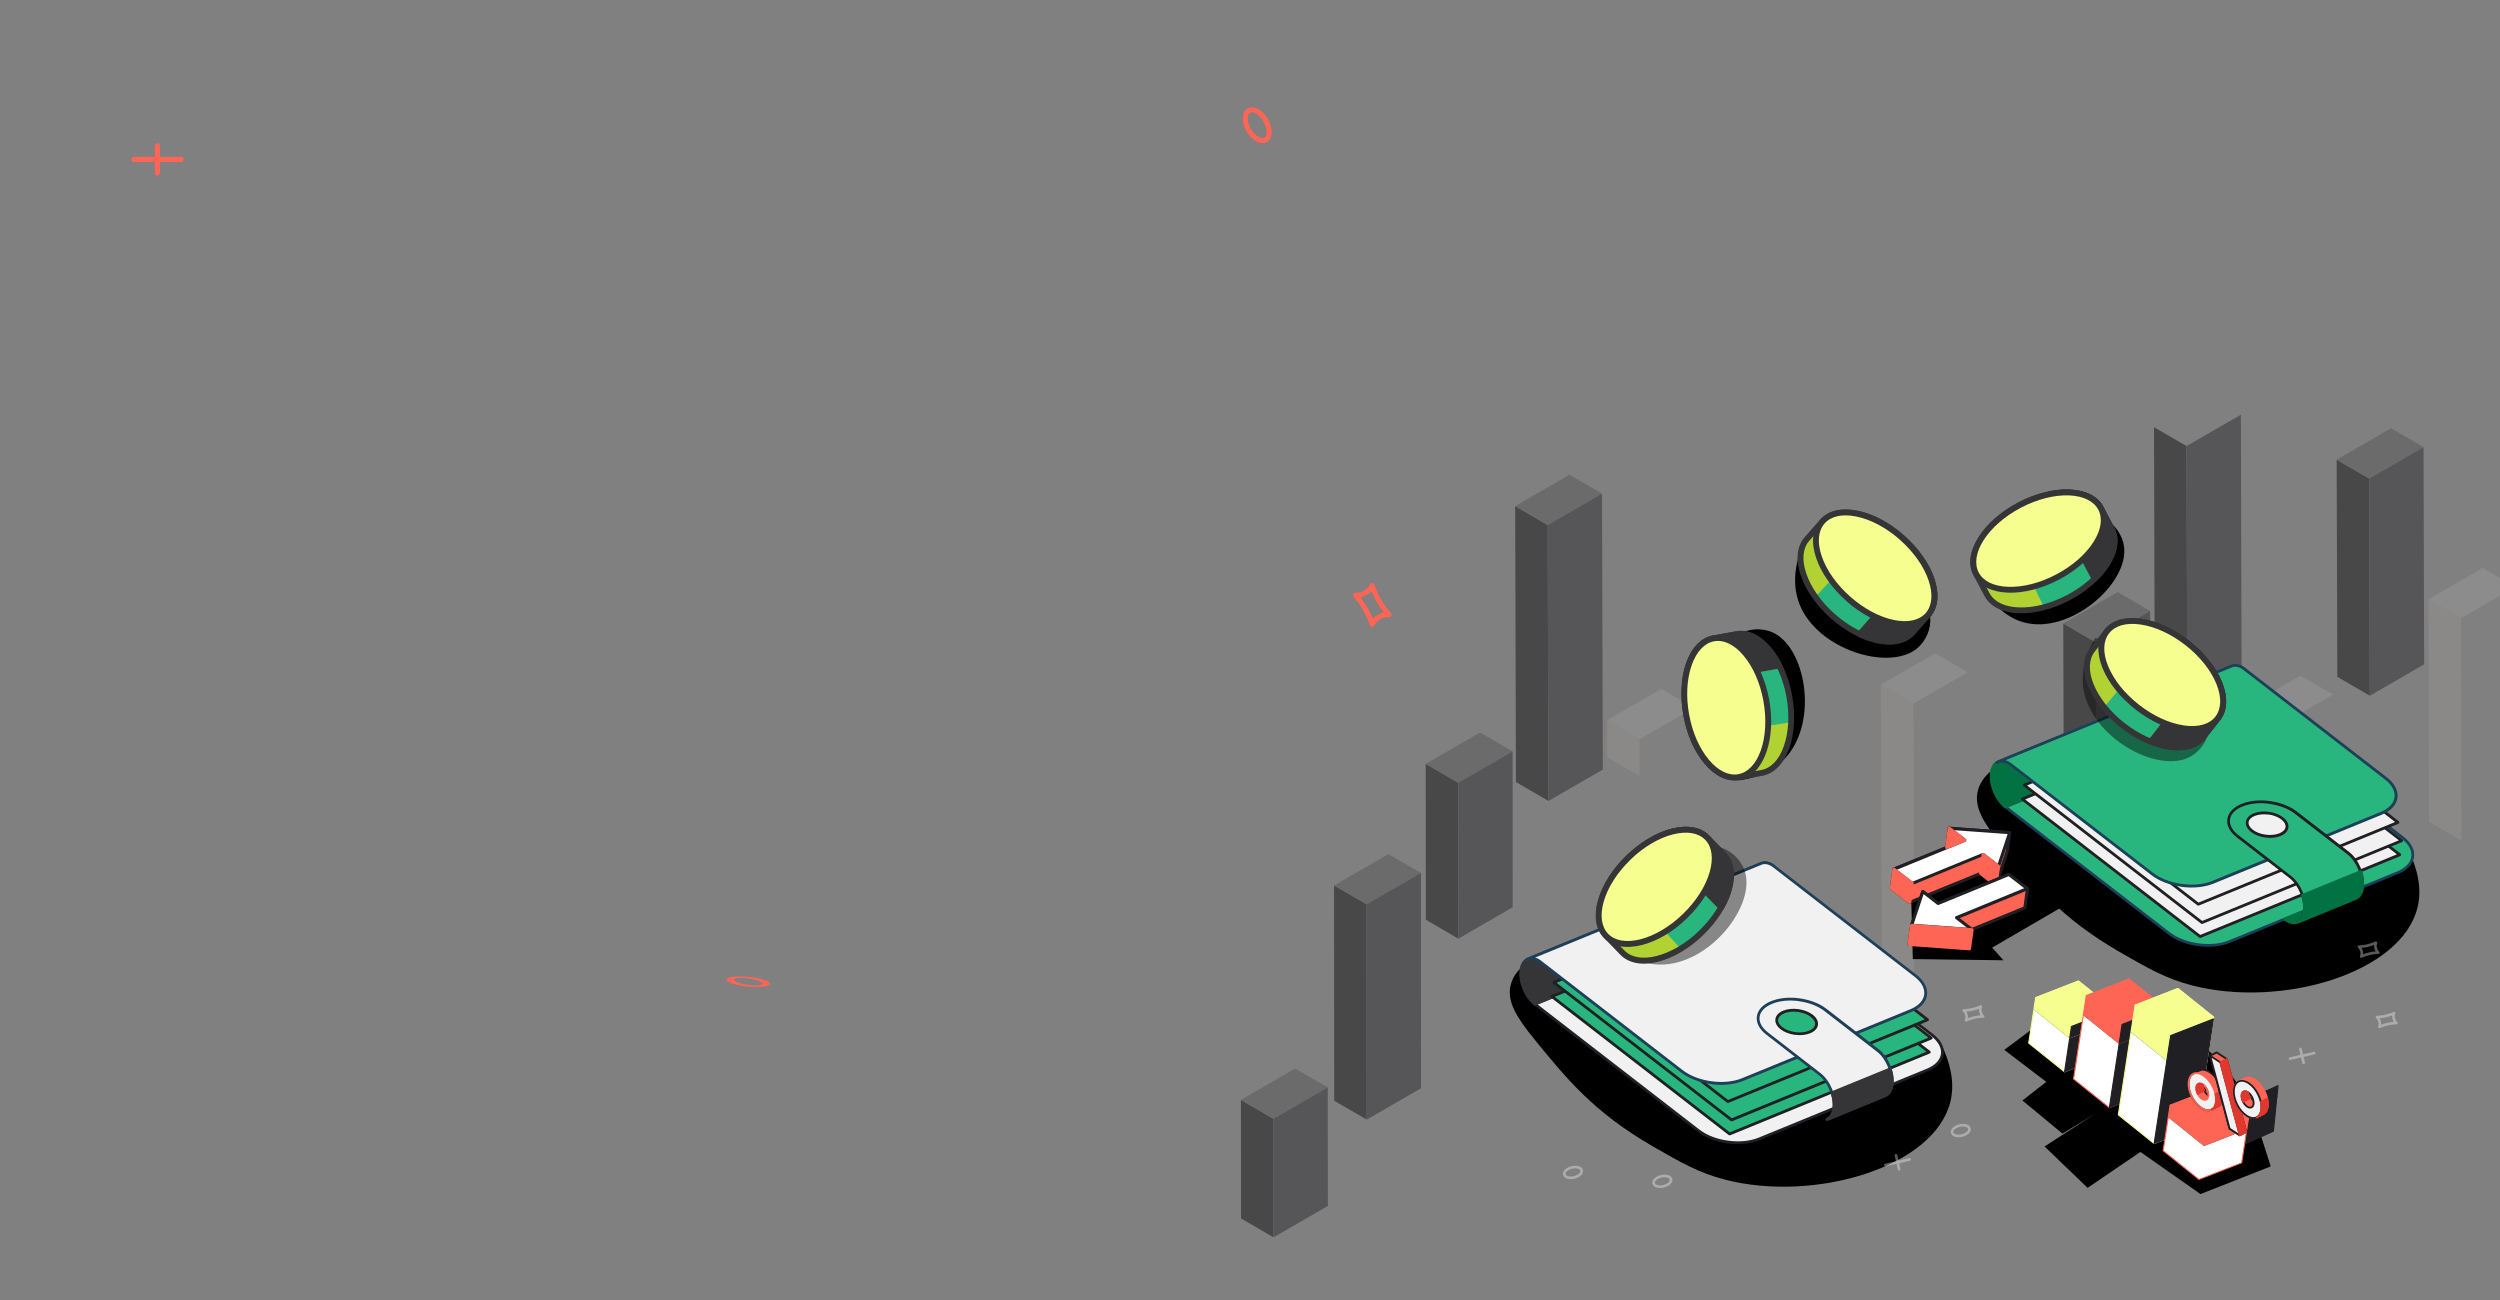 <?xml version="1.0" encoding="UTF-8"?><svg xmlns="http://www.w3.org/2000/svg" viewBox="0 0 375 195"><rect x="0" y="0" width="375" height="195" fill="#808080" stroke="none"/><defs><style>.cls-1{fill:#037242;}.cls-2{fill:#f5fe8f;}.cls-3,.cls-4{fill:#fff;}.cls-5{fill:#f1f1f1;}.cls-6{fill:#eddad5;}.cls-7{fill:#ff6554;}.cls-8{fill:#b2d234;}.cls-9{fill:#e0372f;}.cls-10{fill:#1f1f24;}.cls-11{fill:#1e3f58;}.cls-12{fill:#29b57e;}.cls-13{fill:#353538;}.cls-14{fill:#4f4f4f;}.cls-15{opacity:.23;}.cls-16{opacity:.44;}.cls-17,.cls-4{opacity:.35;}</style></defs><g id="Layer_5"><g class="cls-16"><polygon points="314.37 96.35 309.49 93.52 309.57 119.39 314.44 122.23 314.37 96.35"/><polygon class="cls-14" points="322.52 91.65 317.64 88.82 309.49 93.52 314.37 96.35 322.52 91.65"/><polygon class="cls-10" points="314.37 96.35 314.44 122.23 322.59 117.53 322.52 91.65 314.37 96.35"/><polygon points="327.98 66.91 323.1 64.08 323.22 105.39 328.1 108.22 327.98 66.91"/><polygon class="cls-10" points="327.98 66.91 328.1 108.22 336.24 103.52 336.13 62.21 327.98 66.91"/><polygon points="355.38 71.78 350.5 68.95 350.6 101.52 355.47 104.36 355.38 71.78"/><polygon class="cls-14" points="363.53 67.08 358.65 64.24 350.5 68.95 355.38 71.78 363.53 67.08"/><polygon class="cls-10" points="355.38 71.78 355.47 104.36 363.62 99.65 363.53 67.08 355.38 71.78"/><g class="cls-15"><polygon class="cls-6" points="341.79 108.89 336.92 106.05 336.96 120.88 341.83 123.72 341.79 108.89"/><polygon class="cls-3" points="349.94 104.18 345.06 101.35 336.92 106.05 341.79 108.89 349.94 104.18"/><polygon class="cls-6" points="245.94 110.87 241.06 108.04 241.08 113.59 245.95 116.43 245.94 110.87"/><polygon class="cls-3" points="254.09 106.17 249.21 103.34 241.06 108.04 245.94 110.87 254.09 106.17"/><polygon class="cls-6" points="287.01 105.54 282.13 102.7 282.27 150.69 287.14 153.53 287.01 105.54"/><polygon class="cls-3" points="295.15 100.83 290.28 98 282.13 102.7 287.01 105.54 295.15 100.83"/><polygon class="cls-6" points="369.14 92.74 364.26 89.9 364.35 123.28 369.23 126.12 369.14 92.74"/><polygon class="cls-3" points="377.28 88.03 372.41 85.2 364.26 89.9 369.14 92.74 377.28 88.03"/></g><polygon points="218.74 117.42 213.86 114.59 213.88 137.96 218.76 140.8 218.74 117.42"/><polygon class="cls-14" points="226.89 112.72 222.01 109.88 213.86 114.59 218.74 117.42 226.89 112.72"/><polygon class="cls-10" points="218.74 117.42 218.76 140.8 226.9 136.09 226.89 112.72 218.74 117.42"/><polygon points="204.99 135.65 200.11 132.82 200.13 165.11 205.01 167.94 204.99 135.65"/><polygon class="cls-14" points="213.14 130.95 208.26 128.12 200.11 132.82 204.99 135.65 213.14 130.95"/><polygon class="cls-10" points="204.99 135.65 205.01 167.94 213.15 163.24 213.14 130.95 204.99 135.65"/><polygon points="191.01 167.82 186.14 164.98 186.15 182.76 191.03 185.6 191.01 167.82"/><polygon class="cls-14" points="199.16 163.11 194.28 160.28 186.14 164.98 191.01 167.82 199.16 163.11"/><polygon class="cls-10" points="191.01 167.82 191.03 185.6 199.18 180.89 199.16 163.11 191.01 167.82"/><polygon points="232.15 78.76 227.28 75.92 227.39 117.31 232.27 120.14 232.15 78.76"/><polygon class="cls-14" points="240.3 74.05 235.42 71.22 227.28 75.92 232.15 78.76 240.3 74.05"/><polygon class="cls-10" points="232.15 78.76 232.27 120.14 240.42 115.44 240.3 74.05 232.15 78.76"/></g></g><g id="Layer_1"><path d="m230.27,143.64c-1.23.67-3.1,1.95-3.65,4.05-.66,2.5.87,4.93,3.6,8.28,4.74,5.82,8.9,10.91,17.66,15.96,4.26,2.45,6.94,4,10.88,5.02,13.42,3.45,31.39-1.85,33.8-11.7.41-1.66.68-4.73-1.68-9.22-20.2-4.13-40.41-8.25-60.61-12.38Z"/><path d="m300.34,114.51c-1.23.67-3.1,1.95-3.65,4.05-.66,2.5.87,4.93,3.6,8.28,4.74,5.82,8.9,10.91,17.66,15.96,4.26,2.45,6.94,4,10.88,5.02,13.42,3.45,31.39-1.85,33.8-11.7.41-1.66.68-4.73-1.68-9.22-20.2-4.13-40.41-8.25-60.61-12.38Z"/><path class="cls-7" d="m189.38,21.48c-.32,0-.65-.1-.99-.3-1.11-.64-1.98-2.15-1.98-3.43,0-.48.12-.89.36-1.18.44-.55,1.23-.63,2-.18,1.11.64,1.98,2.15,1.98,3.43,0,.99-.55,1.66-1.37,1.66Zm-1.61-4.63c-.18,0-.32.07-.42.19-.13.16-.19.4-.19.71,0,1,.74,2.28,1.61,2.78.22.13.43.19.61.19.55,0,.61-.63.61-.9,0-1-.74-2.28-1.61-2.78-.22-.13-.43-.2-.61-.2Z"/><path class="cls-7" d="m205.82,94.01s-.02,0-.03,0c-.15-.01-.29-.12-.33-.27-.21-.69-.56-1.46-1-2.22-.44-.76-.93-1.45-1.42-1.98-.11-.11-.13-.28-.06-.42.07-.14.21-.23.37-.21.43.03.87-.07,1.26-.29.39-.22.69-.55.88-.94.07-.14.2-.23.37-.21.16.01.29.12.33.27.22.69.56,1.46,1,2.22.42.73.89,1.39,1.37,1.91.11.07.18.19.18.32,0,.21-.17.38-.39.38-.01,0-.02,0-.04,0-.42-.03-.87.07-1.26.29-.39.22-.7.55-.88.94-.06.13-.2.21-.34.21Zm-1.74-4.4c.36.46.71.98,1.03,1.53.32.56.6,1.12.81,1.66.21-.23.46-.44.74-.6.28-.16.58-.28.89-.34-.36-.46-.71-.97-1.03-1.53-.32-.56-.6-1.12-.81-1.66-.21.23-.46.44-.74.6-.28.16-.58.28-.89.34Z"/><path class="cls-7" d="m113.44,148.05c-.48,0-.98-.03-1.49-.09-1.67-.19-2.97-.64-2.97-1.01,0-.14.18-.26.54-.35.65-.16,1.84-.19,3-.05,1.67.19,2.97.64,2.97,1.01,0,.29-.83.49-2.06.49Zm-2.41-1.37c-.26,0-.48.02-.63.06-.19.05-.29.12-.29.21,0,.3,1.1.67,2.41.82.33.04.65.06.92.06.83,0,.92-.19.92-.27,0-.3-1.1-.67-2.41-.82-.33-.04-.65-.06-.92-.06Z"/><path class="cls-7" d="m23.62,26.34c-.21,0-.38-.17-.38-.38v-4.1c0-.21.17-.38.37-.38h0c.21,0,.38.17.38.38v4.09c0,.21-.17.38-.38.38h0Z"/><path class="cls-7" d="m27.17,24.29h-7.09c-.21,0-.38-.17-.38-.38s.17-.38.38-.38h7.09c.21,0,.38.17.38.38s-.17.38-.38.38Z"/></g><g id="Layer_3"><path class="cls-12" d="m325.35,140.01c2.31,1.79,6.39,2.34,9.1,1.23l25.21-10.33c2.71-1.11,3.03-3.46.72-5.26l-24.55-18.98-35.03,14.35,24.55,18.99Z"/><path class="cls-11" d="m329.71,141.92c-1.75-.24-3.35-.86-4.5-1.75l-24.55-18.99c-.06-.05-.09-.12-.08-.2s.06-.14.13-.17l35.03-14.35c.07-.03.15-.02.21.03l24.55,18.98c1.18.91,1.75,2.01,1.61,3.08-.15,1.07-.99,1.98-2.38,2.54l-25.21,10.33c-1.35.55-3.06.72-4.82.49Zm-28.5-20.84l24.26,18.76c1.09.84,2.62,1.43,4.3,1.66,1.68.23,3.32.07,4.6-.46l25.21-10.33c1.24-.51,1.99-1.29,2.12-2.21.12-.91-.39-1.87-1.45-2.69l-24.45-18.91-34.58,14.17Z"/><path class="cls-1" d="m334.77,99.9l-35.03,14.35c-.54.22-.92.79-1.04,1.66-.24,1.74.7,4.03,2.09,5.11l35.03-14.35.86-6.31c-.7-.54-1.38-.67-1.91-.46Z"/><path class="cls-1" d="m300.77,121.23s-.07-.02-.1-.04c-1.44-1.12-2.42-3.49-2.18-5.3.12-.92.54-1.57,1.17-1.83l35.03-14.35c.62-.25,1.39-.08,2.12.49.06.05.09.12.08.2l-.86,6.31c-.01.07-.06.14-.13.17l-35.03,14.35s-.07.02-.11.01Zm34.71-21.2c-.23-.03-.44,0-.63.07l-35.03,14.35c-.48.2-.81.73-.91,1.49-.22,1.63.63,3.77,1.92,4.83l34.8-14.26.82-6.07c-.33-.24-.67-.38-.98-.43Z"/><polygon class="cls-5" points="359.96 128.21 333.31 107.59 303.35 119.87 330.01 140.48 359.96 128.21"/><path class="cls-10" d="m329.98,140.69s-.07-.02-.1-.04l-26.66-20.62c-.06-.05-.09-.12-.08-.2s.06-.14.13-.17l29.95-12.27c.07-.03.15-.02.21.03l26.66,20.62c.06.05.09.12.08.2s-.06.14-.13.17l-29.95,12.27s-.07.02-.11.01Zm-26.21-20.77l26.27,20.32,29.5-12.09-26.27-20.32-29.5,12.09Z"/><polygon class="cls-5" points="360.25 126.11 333.59 105.49 303.64 117.76 330.3 138.38 360.25 126.11"/><path class="cls-10" d="m330.27,138.59s-.07-.02-.1-.04l-26.66-20.62c-.06-.05-.09-.12-.08-.2s.06-.14.13-.17l29.95-12.28c.07-.03.15-.02.21.03l26.66,20.62c.06.05.09.12.08.2s-.06.14-.13.17l-29.95,12.28s-.07.02-.11.01Zm-26.21-20.77l26.27,20.32,29.5-12.09-26.27-20.32-29.5,12.09Z"/><polygon class="cls-5" points="359.69 123.35 333.88 103.39 303.92 115.66 329.74 135.63 359.69 123.35"/><path class="cls-10" d="m329.71,135.84s-.07-.02-.1-.04l-25.82-19.97c-.06-.05-.09-.12-.08-.2s.06-.14.13-.17l29.95-12.27c.07-.03.15-.02.21.03l25.82,19.97c.06.05.09.12.08.2s-.06.14-.13.17l-29.95,12.27s-.07.02-.11.01Zm-25.37-20.12l25.43,19.67,29.5-12.09-25.43-19.67-29.5,12.09Z"/><path class="cls-12" d="m357.87,116.75l-21.19-16.39c-.7-.54-1.38-.67-1.91-.46l-35.03,14.35c-.09.04-.16.09-.24.15.56-.38,1.34-.31,2.15.31h0s21.19,16.39,21.19,16.39c2.32,1.79,6.39,2.34,9.1,1.23l25.21-10.33c2.71-1.11,3.03-3.46.72-5.25Z"/><path class="cls-11" d="m327.21,133.01h0c-1.75-.24-3.35-.86-4.5-1.74l-21.19-16.39s-.01,0-.02-.01c-.69-.52-1.38-.63-1.88-.29-.1.07-.23.04-.29-.06-.07-.1-.04-.23.06-.29.11-.08.19-.13.28-.17l35.03-14.35c.62-.25,1.39-.08,2.12.49l21.19,16.39c1.18.91,1.75,2.01,1.61,3.08-.15,1.07-.99,1.98-2.37,2.54l-25.21,10.33c-1.35.55-3.06.72-4.81.49Zm-25.41-18.45l21.17,16.37c1.09.84,2.62,1.43,4.3,1.66s3.32.07,4.59-.46l25.21-10.33c1.24-.51,1.99-1.29,2.11-2.21.12-.91-.39-1.87-1.45-2.68l-21.19-16.39c-.6-.47-1.22-.62-1.7-.43l-34.02,13.94c.31.09.63.26.95.51,0,0,.01,0,.02.02Z"/><path class="cls-1" d="m342.7,137.86c.7.54,1.39.68,1.92.45h0s8.7-3.56,8.7-3.56c.53-.22.92-.79,1.04-1.66h0s-11.67,4.77-11.67,4.77Z"/><path class="cls-1" d="m343.84,138.61h0c-.42-.06-.85-.25-1.27-.58-.06-.05-.09-.12-.08-.2s.06-.14.13-.17l11.67-4.78c.07-.03.15-.02.21.03.06.05.09.12.08.2-.13.93-.54,1.58-1.17,1.83l-8.7,3.57s-.03,0-.04.01c-.25.1-.53.13-.82.09Zm-.7-.7c.51.3,1,.37,1.4.2.01,0,.03-.01.04-.01l8.66-3.55c.4-.16.69-.56.84-1.12l-10.94,4.48Z"/><path class="cls-12" d="m352.27,127.98l-7.9-6.11c-2.05-1.59-5.67-2.08-8.08-1.09-2.41.99-2.69,3.07-.64,4.66l7.9,6.1c1.39,1.08,2.33,3.37,2.09,5.11-.12.86-.5,1.43-1.03,1.65h0s8.7-3.56,8.7-3.56c.53-.22.92-.79,1.04-1.66.24-1.74-.7-4.03-2.09-5.11Z"/><path class="cls-10" d="m344.59,138.52s-.04,0-.05-.01c-.05-.02-.09-.06-.11-.12h0c-.04-.11,0-.23.11-.28.48-.2.8-.73.9-1.48.23-1.67-.68-3.88-2.01-4.91l-7.9-6.1c-1.06-.82-1.56-1.79-1.43-2.75.13-.96.88-1.77,2.12-2.28,1.2-.49,2.72-.65,4.28-.43s2.98.76,4,1.55l7.9,6.11c1.44,1.12,2.42,3.5,2.18,5.3-.12.92-.54,1.57-1.17,1.83l-8.7,3.57s-.07.02-.11.01Zm-4.16-17.95c-1.49-.2-2.93-.06-4.07.41-1.09.45-1.75,1.14-1.86,1.94-.11.8.34,1.64,1.27,2.36l7.9,6.11c1.44,1.12,2.42,3.5,2.17,5.31-.05.39-.16.73-.31,1.02l7.7-3.15c.48-.2.81-.73.91-1.49.23-1.67-.68-3.88-2.01-4.91l-7.9-6.11c-.96-.75-2.31-1.27-3.8-1.47Z"/><path class="cls-5" d="m342.34,122.77c-1.07-.83-2.96-1.08-4.21-.57-1.25.51-1.4,1.6-.33,2.43,1.07.83,2.95,1.08,4.21.57,1.26-.51,1.4-1.6.33-2.43Z"/><path class="cls-10" d="m339.8,125.63h0c-.83-.11-1.59-.41-2.13-.83-.58-.45-.86-.99-.79-1.53.07-.54.49-.99,1.17-1.27.64-.26,1.45-.34,2.28-.23s1.59.41,2.14.83c.58.45.86.99.79,1.53-.07.54-.49.99-1.17,1.27-.64.26-1.45.35-2.28.23Zm.47-3.44c-.76-.1-1.49-.03-2.07.2-.53.22-.86.55-.91.93-.05.38.17.78.63,1.14.49.38,1.17.64,1.93.74h0c.76.1,1.49.03,2.07-.21.53-.22.86-.55.91-.93.05-.38-.17-.78-.63-1.14-.49-.38-1.18-.64-1.93-.75Z"/><path class="cls-1" d="m345.36,134.3c.27.8.38,1.63.28,2.36-.12.86-.5,1.43-1.03,1.65h0s8.7-3.56,8.7-3.56c.53-.22.92-.79,1.04-1.66.1-.73-.02-1.56-.28-2.36l-8.72,3.57Z"/><path class="cls-1" d="m344.59,138.52s-.04,0-.05-.01c-.05-.02-.09-.06-.11-.12h0c-.04-.11,0-.23.11-.28.48-.2.8-.73.9-1.48.09-.67,0-1.45-.27-2.26-.04-.11.02-.22.12-.26l8.72-3.57c.05-.02.12-.02.17,0,.05.02.09.07.11.13.29.88.39,1.73.29,2.46-.12.92-.54,1.57-1.17,1.83l-8.7,3.57s-.07.02-.11.01Zm1.03-4.1c.24.8.32,1.58.23,2.27-.05.39-.16.73-.31,1.02l7.7-3.15c.48-.2.81-.73.91-1.49.08-.61.01-1.31-.21-2.05l-8.32,3.41Z"/><path class="cls-5" d="m254.78,169.61c2.31,1.79,6.39,2.34,9.1,1.23l25.21-10.33c2.71-1.11,3.03-3.46.72-5.26l-24.55-18.98-35.03,14.35,24.55,18.99Z"/><path class="cls-10" d="m259.15,171.52h0c-1.75-.24-3.35-.86-4.5-1.75l-24.55-18.98c-.06-.05-.09-.12-.08-.2s.06-.14.13-.17l35.03-14.35c.07-.03.15-.02.21.03l24.55,18.98c1.18.91,1.75,2.01,1.61,3.08-.15,1.07-.99,1.97-2.38,2.54l-25.21,10.33c-1.35.55-3.06.72-4.82.49Zm-28.5-20.84l24.26,18.76c1.09.84,2.61,1.43,4.3,1.66s3.32.07,4.6-.46l25.21-10.33c1.24-.51,1.99-1.29,2.12-2.21.12-.91-.39-1.87-1.45-2.69l-24.45-18.91-34.58,14.16Z"/><path class="cls-13" d="m264.21,129.51l-35.03,14.35c-.53.22-.92.79-1.04,1.66-.24,1.74.7,4.03,2.09,5.11l35.03-14.35.86-6.31c-.7-.54-1.38-.67-1.91-.46Z"/><path class="cls-13" d="m230.2,150.83s-.07-.02-.1-.04c-1.44-1.12-2.42-3.49-2.17-5.3.12-.92.54-1.57,1.17-1.83l35.03-14.35c.62-.25,1.39-.08,2.12.49.06.05.09.12.08.2l-.86,6.31c-.01.07-.06.14-.13.17l-35.03,14.35s-.07.02-.11.01Zm34.71-21.2c-.23-.03-.44,0-.63.07l-35.03,14.35c-.48.2-.81.73-.91,1.49-.22,1.63.63,3.77,1.92,4.83l34.8-14.26.82-6.07c-.33-.24-.67-.38-.98-.43Z"/><polygon class="cls-12" points="289.4 157.81 262.74 137.19 232.79 149.47 259.44 170.09 289.4 157.81"/><path class="cls-10" d="m259.41,170.3s-.07-.02-.1-.04l-26.66-20.62c-.06-.05-.09-.12-.08-.2s.06-.14.13-.17l29.95-12.27c.07-.03.15-.02.21.03l26.66,20.62c.06.05.09.12.08.2s-.06.14-.13.17l-29.95,12.27s-.07.02-.11.01Zm-26.21-20.77l26.27,20.32,29.5-12.09-26.27-20.32-29.5,12.09Z"/><polygon class="cls-12" points="289.68 155.71 263.02 135.09 233.07 147.36 259.73 167.98 289.68 155.71"/><path class="cls-10" d="m259.7,168.19s-.07-.02-.1-.04l-26.66-20.62c-.06-.05-.09-.12-.08-.2s.06-.14.13-.17l29.95-12.27c.07-.03.15-.02.21.03l26.66,20.62c.06.05.09.12.08.2s-.06.14-.13.17l-29.95,12.28s-.07.02-.11.01Zm-26.21-20.77l26.27,20.32,29.5-12.09-26.27-20.32-29.5,12.09Z"/><polygon class="cls-12" points="289.13 152.95 263.31 132.99 233.36 145.26 259.17 165.23 289.13 152.95"/><path class="cls-10" d="m259.15,165.44s-.07-.02-.1-.04l-25.82-19.97c-.06-.05-.09-.12-.08-.2s.06-.14.13-.17l29.95-12.27c.07-.03.15-.02.21.03l25.82,19.97c.06.05.09.12.08.2s-.06.14-.13.17l-29.95,12.27s-.07.02-.11.01Zm-25.37-20.12l25.43,19.67,29.5-12.09-25.43-19.67-29.5,12.09Z"/><path class="cls-5" d="m287.3,146.35l-21.19-16.39c-.7-.54-1.38-.67-1.91-.46l-35.03,14.35c-.09.04-.16.09-.24.15.56-.38,1.34-.32,2.15.31h0s21.19,16.39,21.19,16.39c2.32,1.79,6.39,2.34,9.1,1.23l25.21-10.33c2.71-1.11,3.03-3.47.72-5.26Z"/><path class="cls-11" d="m256.65,162.61h0c-1.75-.24-3.35-.86-4.5-1.74l-21.19-16.39s-.01,0-.02-.01c-.69-.53-1.38-.63-1.88-.29-.1.07-.23.04-.29-.06-.07-.1-.04-.23.05-.29.11-.08.18-.13.28-.17l35.03-14.35c.62-.25,1.39-.08,2.12.49l21.19,16.39c1.18.91,1.75,2.01,1.61,3.08-.15,1.07-.99,1.98-2.37,2.54l-25.21,10.33c-1.35.55-3.06.72-4.81.49Zm-25.41-18.45l21.17,16.37c1.09.84,2.62,1.43,4.3,1.66,1.68.23,3.32.07,4.6-.46l25.21-10.33c1.24-.51,1.99-1.29,2.11-2.21.12-.91-.39-1.87-1.45-2.68l-21.19-16.39c-.6-.47-1.22-.62-1.7-.43l-34.01,13.94c.31.09.63.26.95.51,0,0,.01,0,.02.01Z"/><path class="cls-5" d="m281.7,157.58l-7.9-6.11c-2.05-1.59-5.67-2.08-8.08-1.09-2.41.99-2.69,3.07-.64,4.66l7.9,6.11c1.39,1.08,2.33,3.37,2.09,5.11-.12.86-.5,1.43-1.03,1.65h0s8.7-3.56,8.7-3.56c.53-.22.92-.79,1.04-1.66.24-1.75-.7-4.03-2.09-5.11Z"/><path class="cls-11" d="m274.02,168.12s-.04,0-.06-.02c-.05-.03-.09-.07-.11-.13h0c-.03-.11.02-.22.12-.26.48-.2.8-.73.9-1.48.23-1.67-.68-3.88-2.01-4.91l-7.9-6.11c-1.06-.82-1.56-1.79-1.43-2.75.13-.96.88-1.77,2.12-2.28,1.2-.49,2.72-.65,4.28-.43s2.98.76,4.01,1.55l7.9,6.11c1.44,1.12,2.42,3.5,2.18,5.3-.12.92-.54,1.57-1.17,1.83l-8.7,3.57s-.07.02-.11.01Zm-4.16-17.95c-1.49-.2-2.93-.06-4.06.41-1.09.45-1.75,1.14-1.86,1.94-.11.8.34,1.64,1.27,2.36l7.9,6.11c1.44,1.12,2.42,3.5,2.17,5.31-.05.39-.16.73-.31,1.02l7.7-3.15c.48-.2.81-.73.91-1.49.23-1.67-.68-3.88-2.01-4.91l-7.9-6.11c-.96-.75-2.31-1.27-3.8-1.47Z"/><path class="cls-12" d="m271.77,152.37c-1.07-.83-2.96-1.08-4.21-.57-1.25.51-1.4,1.6-.33,2.43,1.07.83,2.95,1.08,4.21.57,1.26-.51,1.4-1.6.33-2.43Z"/><path class="cls-10" d="m269.23,155.23h0c-.83-.11-1.59-.41-2.13-.83-.58-.45-.86-.99-.79-1.53.07-.54.49-.99,1.17-1.27.64-.26,1.45-.35,2.28-.23s1.59.41,2.14.83c.58.45.86.99.79,1.53-.07.54-.49.99-1.17,1.26-.64.26-1.45.35-2.29.23Zm.47-3.44c-.76-.1-1.49-.03-2.07.21-.53.22-.86.55-.91.93-.05.38.17.78.63,1.14.49.38,1.17.64,1.93.75s1.49.03,2.07-.21c.53-.22.86-.55.91-.93.05-.38-.17-.78-.63-1.14-.49-.38-1.18-.64-1.93-.75Z"/><path class="cls-13" d="m274.8,163.9c.26.8.38,1.63.28,2.36-.12.86-.5,1.43-1.03,1.65h0s8.7-3.56,8.7-3.56c.53-.22.92-.79,1.04-1.66.1-.73-.02-1.56-.28-2.36l-8.72,3.57Z"/><path class="cls-13" d="m274.02,168.12s-.04,0-.06-.02c-.05-.03-.09-.07-.11-.13h0c-.03-.11.02-.22.12-.26.48-.2.8-.73.9-1.48.09-.67,0-1.45-.27-2.26-.03-.11.02-.22.12-.26l8.72-3.57c.05-.02.12-.02.17,0,.05.02.09.07.11.13.29.88.39,1.72.29,2.46-.12.92-.54,1.57-1.17,1.83l-8.7,3.57s-.07.02-.11.01Zm1.03-4.1c.24.81.32,1.59.23,2.27-.05.39-.16.73-.31,1.02l7.7-3.15c.48-.2.81-.73.91-1.49.08-.61.01-1.31-.21-2.05l-8.32,3.41Z"/><path d="m298.82,142.14l1.69,1.9c-4.53-.06-9.06-.12-13.59-.18-.07-2.82-.15-5.64-.22-8.46,5-3.49,10-6.98,15-10.47,3.37,3.22,6.73,6.44,10.1,9.66-4.32,2.52-8.65,5.03-12.97,7.55Z"/><polygon class="cls-7" points="286.46 135.37 297.08 131.02 299.39 132.81 301.07 127.75 301.46 124.9 292.39 124.24 292 127.14 284.09 130.38 283.7 133.24 286.46 135.37"/><path class="cls-10" d="m286.43,135.6s-.08-.02-.11-.05l-2.76-2.13c-.07-.05-.1-.13-.09-.22l.39-2.85c.01-.08.07-.15.14-.19l7.79-3.19.37-2.76c.02-.12.13-.21.25-.2l9.06.66c.07,0,.13.04.17.09.04.05.06.12.05.18l-.39,2.85-1.69,5.1c-.02.07-.08.13-.15.15-.07.02-.15,0-.21-.04l-2.2-1.71-10.5,4.3s-.08.02-.12.02Zm-2.48-2.47l2.54,1.97,10.5-4.3c.08-.03.17-.02.23.03l2.05,1.59,1.57-4.74.34-2.56-8.59-.62-.36,2.68c-.01.08-.07.15-.14.19l-7.79,3.19-.35,2.59Z"/><polygon class="cls-3" points="301.46 124.9 292.39 124.24 294.71 126.03 284.09 130.38 286.85 132.52 297.47 128.16 297.47 128.16 299.78 129.95 301.46 124.9"/><path class="cls-10" d="m286.81,132.75s-.08-.02-.11-.05l-2.76-2.13c-.07-.05-.1-.13-.09-.22s.07-.15.14-.19l10.24-4.2-1.99-1.54c-.08-.06-.11-.17-.08-.27.04-.1.13-.16.24-.15l9.06.66c.07,0,.14.04.18.1.04.06.05.14.03.2l-1.68,5.06c-.02.07-.08.13-.15.15-.07.02-.15,0-.21-.04l-2.21-1.71-10.49,4.3s-.08.02-.12.02Zm-2.26-2.3l2.33,1.8,10.49-4.3c.06-.02.13-.02.19,0,.02.01.04.02.06.04l2.04,1.57,1.48-4.45-7.98-.58,1.7,1.31c.07.05.1.13.09.22s-.07.15-.14.19l-10.24,4.2Z"/><path class="cls-7" d="m294.71,126.03l-2.71,1.11.39-2.9,2.31,1.79Zm5.07,3.92l-2.31-1.79-.39,2.85,2.31,1.79.39-2.86Zm-13.32,5.42l.39-2.85-2.76-2.13-.39,2.85,2.76,2.13Z"/><path class="cls-7" d="m286.43,135.6s-.08-.02-.11-.05l-2.76-2.13c-.07-.05-.1-.13-.09-.22l.39-2.85c.01-.08.07-.15.14-.19.08-.03.17-.02.23.03l2.76,2.13c.07.05.1.13.09.22l-.39,2.85c-.01.08-.07.15-.14.19-.04.02-.08.02-.12.02Zm-2.48-2.47l2.33,1.8.31-2.32-2.33-1.8-.31,2.32Zm15.41-.09s-.08-.02-.11-.05l-2.31-1.79c-.07-.05-.1-.13-.09-.22l.39-2.85c.01-.08.07-.15.14-.19.08-.03.17-.02.23.03l2.31,1.79c.07.05.1.13.09.22l-.39,2.86c-.01.08-.07.15-.14.19-.04.02-.08.02-.12.02Zm-2.03-2.13l1.88,1.46.31-2.32-1.88-1.46-.31,2.32Zm-5.36-3.54s-.08-.02-.11-.05c-.07-.05-.1-.13-.09-.22l.39-2.9c.01-.08.07-.15.14-.19.08-.03.17-.02.23.03l2.31,1.79c.07.05.1.13.09.22s-.07.15-.14.19l-2.71,1.11s-.08.02-.12.02Zm.6-2.7l-.28,2.09,1.95-.8-1.67-1.29Z"/><polygon class="cls-7" points="295.42 142.3 295.8 139.45 295.77 139.42 303.73 136.16 304.11 133.3 301.35 131.17 290.73 135.52 290.73 135.52 288.42 133.73 286.74 138.79 286.35 141.64 295.42 142.3"/><path class="cls-10" d="m286.32,141.88c-.06,0-.11-.04-.15-.08-.04-.05-.06-.12-.05-.18l.39-2.85,1.69-5.1c.02-.07.08-.13.15-.15.07-.02.15,0,.21.04l2.2,1.71,10.5-4.3c.08-.03.17-.02.23.03l2.76,2.13c.07.05.1.13.09.22l-.39,2.85c-.01.08-.07.15-.14.19l-7.79,3.19-.37,2.76c-.02.12-.13.21-.25.2l-9.06-.66s0,0-.01,0Zm2.21-7.75l-1.57,4.74-.34,2.56,8.59.62.35-2.56s-.01-.06,0-.08c.01-.08.05-.17.13-.2l7.83-3.21.35-2.59-2.54-1.97-10.49,4.3c-.08.03-.17.03-.24-.03l-2.05-1.59Z"/><polygon class="cls-3" points="286.74 138.79 295.8 139.45 293.49 137.66 304.11 133.3 301.35 131.17 290.73 135.52 290.73 135.52 288.42 133.73 286.74 138.79"/><path class="cls-10" d="m286.71,139.02c-.07,0-.13-.05-.16-.1-.04-.06-.05-.14-.03-.21l1.68-5.06c.02-.07.08-.13.15-.15.07-.02.15,0,.21.04l2.2,1.71,10.5-4.3c.08-.03.17-.02.23.03l2.76,2.13c.07.05.1.13.09.22s-.07.15-.14.19l-10.24,4.2,1.99,1.54c.08.06.11.17.08.27-.04.1-.13.16-.24.15l-9.06-.66s0,0-.01,0Zm1.83-4.9l-1.48,4.45,7.98.58-1.7-1.31c-.07-.05-.1-.13-.09-.22s.07-.15.14-.19l10.24-4.2-2.33-1.8-10.49,4.3c-.08.03-.17.03-.24-.03l-2.05-1.59Z"/><polygon class="cls-7" points="295.42 142.3 295.8 139.45 286.74 138.79 286.35 141.64 295.42 142.3"/><path class="cls-7" d="m286.32,141.88c-.06,0-.11-.04-.15-.08-.04-.05-.06-.12-.05-.18l.39-2.85c.02-.12.13-.21.25-.2l9.06.66c.06,0,.12.04.17.09.04.05.06.12.05.18l-.39,2.85c-.02.12-.13.21-.25.2l-9.06-.66s0,0-.01,0Zm.62-2.84l-.32,2.39,8.59.62.32-2.39-8.59-.62Z"/><path d="m307.32,152.49c-2.23,1.66-4.45,3.33-6.68,4.99,2.1,1.6,4.2,3.2,6.3,4.8-1.19.93-2.39,1.86-3.58,2.79,2,1.66,4.01,3.31,6.01,4.97,1.61-.98,3.23-1.95,4.84-2.93-2.51,1.62-5.02,3.24-7.53,4.86,2.15,2.07,4.3,4.14,6.46,6.21,2.64-1.8,5.28-3.59,7.92-5.39,3,2.11,6.01,4.22,9.01,6.32l10.54-4.15c-.47-1.47-.94-2.94-1.41-4.41-.44-1.74-2.78-10.22-11.33-15.45-9.43-5.77-19.04-3.06-20.55-2.61Z"/><polygon class="cls-10" points="334.73 172.51 335.25 167.37 341.53 164.55 341.01 169.69 334.73 172.51"/><path class="cls-10" d="m334.72,172.59s-.03,0-.04-.02c-.02-.02-.04-.05-.03-.07l.52-5.14s.02-.05.05-.07l6.28-2.82s.06,0,.08,0c.02.02.04.05.03.07l-.52,5.14s-.02.05-.05.07l-6.28,2.82s-.03,0-.04,0Zm.61-5.16l-.5,4.95,6.1-2.74.5-4.95-6.1,2.74Z"/><polygon class="cls-10" points="335.25 167.37 335.43 165.66 341.7 162.84 341.53 164.55 335.25 167.37"/><path class="cls-10" d="m335.25,167.45s-.03,0-.04-.02c-.02-.02-.04-.05-.03-.07l.17-1.71s.02-.05.05-.07l6.28-2.82s.06,0,.08,0c.02.02.04.05.03.07l-.17,1.71s-.02.05-.05.07l-6.28,2.82s-.03,0-.04,0Zm.26-1.74l-.16,1.53,6.1-2.74.16-1.53-6.1,2.74Z"/><path d="m270.08,82.61c-.52,1.45-1.42,4.61-.22,7.85,2.61,7,13.56,10.31,17.74,6.77,1.22-1.03,2.12-2.86,1.92-4.69-.51-4.73-8.29-8.8-19.44-9.92Z"/><path d="m260.75,117.06c1.53-.2,4.75-.83,7.08-3.39,5.04-5.52,2.99-16.77-2.07-18.87-1.47-.61-3.51-.58-5.05.43-3.98,2.61-4.05,11.39.04,21.83Z"/><path d="m297.29,87.73c.77,1.47,2.68,4.57,6.11,5.58,6.98,2.07,16.01-5.78,15.2-11.37-.23-1.62-1.33-3.3-2.94-4.13-4.22-2.18-11.72,1.65-18.38,9.92Z"/><path class="cls-16" d="m314.29,95.69c-.8,1.32-2.31,4.23-1.77,7.65,1.17,7.38,11.24,12.8,16.04,10.16,1.4-.77,2.64-2.38,2.81-4.21.44-4.74-6.37-10.27-17.08-13.59Z"/><path class="cls-16" d="m241.75,141.66c1.16,1.01,3.78,2.99,7.24,3.03,7.47.08,14.5-8.93,12.7-14.11-.52-1.51-1.91-3-3.68-3.48-4.6-1.23-11.19,4.56-16.26,14.56Z"/><path class="cls-8" d="m256.1,125.67h0c-1.09-1.12-2.92-1.52-5.23-.93-4.63,1.17-9.43,5.83-10.73,10.41-.65,2.29-.3,4.13.79,5.25h0l2.43,2.5h0s0,0,0,0h0c1.09,1.12,2.92,1.52,5.23.94,4.63-1.17,9.43-5.83,10.73-10.41.65-2.29.3-4.13-.79-5.25h0l-2.43-2.51Z"/><path class="cls-12" d="m249.78,139.77c.71.78,1.43,1.56,2.14,2.34.79-.31,1.85-.82,2.93-1.7,1.73-1.42,2.61-3.06,3.02-4l-2.27-2.42c-.64.96-1.51,2.1-2.69,3.26-1.11,1.1-2.21,1.92-3.14,2.52Z"/><path class="cls-13" d="m255.52,140.23h0c-2.08,2.02-4.5,3.46-6.82,4.04-2.39.6-4.4.23-5.65-1.06l-2.43-2.51c-1.25-1.29-1.57-3.3-.9-5.68.65-2.29,2.15-4.66,4.23-6.68,2.08-2.02,4.51-3.46,6.82-4.04,2.39-.61,4.4-.23,5.65,1.06l2.43,2.51c1.26,1.29,1.57,3.3.9,5.68-.65,2.29-2.15,4.66-4.23,6.68Zm-10.96-11.25c-1.97,1.91-3.39,4.14-4,6.28-.58,2.06-.34,3.77.68,4.82l2.43,2.5c1.03,1.05,2.73,1.34,4.81.82,2.17-.55,4.45-1.9,6.42-3.82h0c1.97-1.91,3.39-4.15,4-6.29.59-2.06.34-3.77-.68-4.82l-2.43-2.51c-1.02-1.05-2.73-1.34-4.81-.81-2.17.55-4.45,1.9-6.42,3.82Z"/><path class="cls-13" d="m258.53,128.18l-2.43-2.51c-1.09-1.12-2.92-1.52-5.23-.93-.9.23-1.81.59-2.69,1.05l10.01,10.31c.49-.88.88-1.77,1.14-2.67.65-2.29.3-4.13-.79-5.25Z"/><path class="cls-13" d="m258.49,136.42c-.07.07-.15.11-.25.12-.14.02-.28-.03-.37-.13l-10.01-10.31c-.1-.1-.14-.24-.12-.38.02-.14.11-.26.23-.32.95-.5,1.88-.86,2.79-1.09,2.39-.61,4.4-.23,5.65,1.06l2.43,2.51c1.26,1.29,1.57,3.3.9,5.68-.26.9-.65,1.83-1.18,2.77-.02.04-.05.07-.08.1Zm-9.58-10.5l9.17,9.44c.35-.69.63-1.38.82-2.05.59-2.06.34-3.77-.68-4.82l-2.43-2.51c-1.02-1.05-2.73-1.34-4.81-.81-.67.17-1.36.42-2.06.75Z"/><path class="cls-2" d="m256.89,130.92c1.3-4.58-1.39-7.35-6.02-6.19-4.63,1.17-9.43,5.83-10.73,10.41-1.3,4.58,1.4,7.36,6.02,6.19,4.63-1.17,9.43-5.83,10.73-10.41Z"/><path class="cls-13" d="m253.08,137.72h0c-2.08,2.02-4.5,3.46-6.82,4.04-2.4.6-4.41.23-5.66-1.06-1.25-1.29-1.57-3.3-.89-5.68.65-2.29,2.15-4.66,4.23-6.68,2.08-2.02,4.51-3.46,6.82-4.04,2.4-.61,4.41-.23,5.66,1.06,1.25,1.29,1.57,3.3.89,5.67-.65,2.29-2.15,4.66-4.23,6.68Zm-8.53-8.74c-1.97,1.91-3.39,4.14-4,6.28-.58,2.06-.34,3.77.68,4.82,1.02,1.05,2.73,1.34,4.81.82,2.17-.55,4.45-1.9,6.42-3.82h0c1.97-1.91,3.39-4.15,4-6.29.58-2.06.34-3.77-.68-4.82-1.02-1.05-2.73-1.34-4.81-.82-2.17.55-4.45,1.9-6.42,3.82Z"/><path class="cls-8" d="m257.05,95.76h0c-1.54.28-2.89,1.58-3.69,3.82-1.61,4.49-.41,11.08,2.67,14.71,1.54,1.82,3.27,2.55,4.8,2.27h0l3.43-.63h0s0,0,0,0h0c1.54-.28,2.89-1.58,3.69-3.82,1.61-4.49.41-11.08-2.67-14.71-1.54-1.82-3.27-2.55-4.8-2.27h0l-3.44.63Z"/><path class="cls-12" d="m265.24,108.86c1.05-.16,2.09-.32,3.14-.48.19-.83.35-2,.21-3.38-.22-2.23-1.09-3.87-1.64-4.74l-3.27.54c.44,1.06.9,2.42,1.21,4.04.29,1.54.36,2.9.35,4.01Z"/><path class="cls-13" d="m268.82,104.35h0c.52,2.86.36,5.67-.44,7.91-.83,2.32-2.26,3.78-4.02,4.11l-3.44.63c-1.77.33-3.62-.53-5.22-2.42-1.54-1.81-2.67-4.38-3.19-7.23-.52-2.86-.36-5.67.44-7.92.83-2.33,2.26-3.78,4.02-4.11l3.44-.63c1.77-.33,3.62.53,5.22,2.41,1.54,1.81,2.67,4.38,3.19,7.23Zm-15.44,2.84c.49,2.7,1.56,5.12,3,6.82,1.39,1.63,2.95,2.39,4.39,2.12l3.43-.63c1.45-.27,2.64-1.52,3.36-3.54.75-2.1.9-4.75.4-7.46h0c-.49-2.7-1.56-5.12-3-6.82-1.39-1.63-2.94-2.39-4.39-2.12l-3.44.63c-1.44.27-2.63,1.52-3.35,3.54-.75,2.1-.9,4.75-.4,7.46Z"/><path class="cls-13" d="m260.48,95.13l-3.44.63c-1.54.28-2.89,1.58-3.69,3.82-.31.87-.52,1.83-.62,2.82l14.14-2.57c-.45-.9-.98-1.72-1.58-2.43-1.54-1.82-3.27-2.55-4.8-2.27Z"/><path class="cls-13" d="m267.3,99.75c.02.09,0,.19-.04.28-.06.12-.18.21-.32.24l-14.14,2.57c-.14.02-.28-.02-.38-.11-.1-.09-.15-.23-.14-.37.12-1.06.33-2.05.65-2.92.83-2.33,2.26-3.78,4.02-4.11l3.44-.63c1.77-.33,3.62.53,5.22,2.41.61.72,1.16,1.56,1.64,2.52.02.04.03.08.04.12Zm-14.05,2.11l12.95-2.36c-.38-.68-.8-1.29-1.25-1.82-1.39-1.63-2.94-2.39-4.39-2.12l-3.44.63c-1.44.27-2.63,1.52-3.35,3.54-.23.65-.41,1.37-.52,2.13Z"/><path class="cls-2" d="m261.85,98.02c-3.08-3.63-6.88-2.94-8.49,1.56-1.61,4.49-.41,11.08,2.67,14.71,3.08,3.63,6.89,2.94,8.49-1.55,1.61-4.49.41-11.08-2.67-14.71Z"/><path class="cls-13" d="m265.38,104.97h0c.52,2.86.36,5.67-.44,7.91-.83,2.33-2.26,3.79-4.03,4.11-1.77.32-3.62-.54-5.21-2.42-1.54-1.81-2.67-4.38-3.19-7.23-.52-2.86-.36-5.67.44-7.92.83-2.33,2.26-3.79,4.03-4.11,1.76-.32,3.61.54,5.21,2.42,1.54,1.81,2.67,4.38,3.19,7.23Zm-12.01,2.22c.49,2.7,1.56,5.12,3,6.82,1.38,1.63,2.94,2.38,4.38,2.12,1.44-.26,2.64-1.52,3.36-3.54.75-2.1.89-4.75.4-7.46h0c-.49-2.7-1.56-5.12-3-6.82-1.38-1.63-2.94-2.38-4.38-2.12s-2.64,1.52-3.36,3.54c-.75,2.1-.9,4.75-.4,7.46Z"/><path class="cls-8" d="m289.19,92.25h0c1.03-1.17,1.29-3.03.54-5.28-1.51-4.53-6.52-8.97-11.19-9.92-2.34-.47-4.14.01-5.18,1.19h0l-2.31,2.61h0s0,0,0,0h0c-1.03,1.17-1.29,3.03-.54,5.28,1.51,4.53,6.52,8.96,11.19,9.92,2.34.48,4.14-.01,5.18-1.19h0l2.32-2.62Z"/><path class="cls-12" d="m274.66,87.01c-.72.77-1.45,1.54-2.17,2.31.36.77.96,1.78,1.92,2.79,1.54,1.62,3.24,2.37,4.22,2.71l2.24-2.45c-1-.56-2.21-1.35-3.45-2.43-1.18-1.03-2.08-2.06-2.75-2.94Z"/><path class="cls-13" d="m274.63,92.76h0c-2.17-1.93-3.79-4.23-4.54-6.49-.78-2.34-.56-4.37.63-5.72l2.32-2.62c1.19-1.35,3.18-1.82,5.6-1.33,2.33.47,4.81,1.79,6.98,3.71s3.79,4.23,4.54,6.5c.78,2.34.56,4.37-.63,5.72l-2.32,2.62c-1.19,1.35-3.18,1.82-5.59,1.33-2.33-.48-4.81-1.79-6.98-3.72Zm10.39-11.78c-2.05-1.82-4.39-3.07-6.57-3.51-2.1-.43-3.79-.06-4.76,1.05l-2.31,2.61c-.97,1.1-1.13,2.83-.45,4.86.71,2.12,2.23,4.29,4.29,6.11h0c2.06,1.82,4.39,3.07,6.57,3.51,2.1.43,3.79.06,4.76-1.04l2.32-2.62c.97-1.1,1.13-2.82.45-4.85-.71-2.12-2.23-4.29-4.29-6.11Z"/><path class="cls-13" d="m286.88,94.86l2.32-2.62c1.03-1.17,1.29-3.03.54-5.28-.29-.88-.73-1.76-1.25-2.61l-9.52,10.76c.91.43,1.84.75,2.75.93,2.34.48,4.14-.01,5.18-1.19Z"/><path class="cls-13" d="m278.66,95.44c-.07-.06-.12-.15-.14-.24-.03-.14,0-.28.1-.38l9.52-10.76c.09-.1.23-.16.37-.15.14.01.27.09.34.21.57.91,1,1.81,1.3,2.7.78,2.34.56,4.37-.63,5.72l-2.32,2.62c-1.19,1.35-3.18,1.82-5.59,1.33-.92-.19-1.88-.51-2.85-.97-.04-.02-.07-.04-.11-.07Zm9.75-10.34l-8.72,9.85c.72.3,1.42.52,2.1.66,2.1.43,3.79.06,4.76-1.04l2.32-2.62c.97-1.1,1.13-2.82.45-4.85-.22-.65-.52-1.33-.91-2Z"/><path class="cls-2" d="m284.02,93.43c4.67.95,7.23-1.95,5.71-6.47-1.51-4.53-6.52-8.97-11.19-9.92-4.67-.95-7.23,1.95-5.72,6.47,1.51,4.52,6.52,8.96,11.19,9.92Z"/><path class="cls-13" d="m276.95,90.15h0c-2.17-1.93-3.79-4.23-4.54-6.49-.78-2.34-.56-4.38.63-5.72,1.19-1.34,3.18-1.81,5.59-1.32,2.33.47,4.81,1.79,6.98,3.71s3.79,4.23,4.54,6.5c.78,2.34.56,4.38-.63,5.72-1.19,1.34-3.17,1.81-5.59,1.32-2.33-.48-4.81-1.79-6.98-3.71Zm8.07-9.16c-2.05-1.82-4.39-3.07-6.57-3.51-2.1-.43-3.79-.06-4.76,1.04-.97,1.1-1.13,2.82-.45,4.86.71,2.12,2.23,4.29,4.29,6.11h0c2.06,1.82,4.39,3.07,6.57,3.51,2.09.43,3.78.06,4.75-1.04s1.13-2.82.45-4.86c-.71-2.12-2.23-4.29-4.29-6.11Z"/><path class="cls-8" d="m315.13,76.24h0c-.73-1.38-2.37-2.28-4.75-2.37-4.77-.19-10.69,2.92-13.24,6.96-1.27,2.02-1.46,3.88-.72,5.26h0l1.62,3.09h0s0,0,0,0h0c.73,1.38,2.37,2.28,4.75,2.37,4.77.19,10.69-2.93,13.24-6.96,1.27-2.02,1.45-3.88.72-5.26h0l-1.63-3.09Z"/><path class="cls-12" d="m305.09,87.98c.46.95.93,1.9,1.39,2.85.84-.07,2.01-.27,3.29-.81,2.06-.87,3.36-2.2,4.03-2.98l-1.5-2.96c-.88.74-2.04,1.59-3.5,2.37-1.38.74-2.66,1.22-3.72,1.54Z"/><path class="cls-13" d="m310.46,90.04h0c-2.57,1.35-5.3,2.04-7.68,1.95-2.47-.1-4.28-1.02-5.12-2.61l-1.63-3.09c-.84-1.59-.58-3.61.74-5.7,1.27-2.01,3.38-3.86,5.94-5.21s5.3-2.04,7.68-1.95c2.47.1,4.29,1.02,5.12,2.61l1.63,3.09c.84,1.59.58,3.61-.74,5.7-1.27,2.01-3.38,3.86-5.95,5.21Zm-7.34-13.88c-2.43,1.28-4.42,3.02-5.61,4.9-1.14,1.81-1.39,3.52-.71,4.82l1.63,3.09c.69,1.3,2.24,2.06,4.38,2.14,2.23.09,4.8-.57,7.24-1.85h0c2.43-1.28,4.42-3.02,5.61-4.9,1.14-1.81,1.39-3.52.71-4.82l-1.63-3.09c-.69-1.3-2.24-2.06-4.38-2.14-2.23-.09-4.8.57-7.24,1.85Z"/><path class="cls-13" d="m316.76,79.33l-1.63-3.09c-.73-1.38-2.37-2.28-4.75-2.37-.93-.04-1.9.06-2.88.25l6.69,12.72c.72-.7,1.35-1.45,1.85-2.24,1.27-2.02,1.45-3.88.72-5.26Z"/><path class="cls-13" d="m314.39,87.22c-.08.04-.18.06-.27.05-.14-.02-.26-.11-.32-.23l-6.69-12.72c-.06-.12-.07-.27,0-.4.06-.13.18-.22.31-.24,1.05-.21,2.05-.3,2.98-.26,2.47.1,4.29,1.02,5.12,2.61l1.63,3.09c.84,1.59.58,3.61-.74,5.7-.5.79-1.14,1.57-1.91,2.32-.03.03-.07.05-.1.07Zm-6.22-12.78l6.13,11.65c.54-.57.99-1.15,1.36-1.73,1.14-1.81,1.39-3.52.71-4.82l-1.63-3.09c-.69-1.3-2.24-2.06-4.38-2.14-.69-.03-1.43.02-2.19.14Z"/><path class="cls-2" d="m314.41,81.5c2.54-4.03.74-7.45-4.03-7.63-4.77-.19-10.69,2.92-13.24,6.96-2.54,4.03-.74,7.45,4.03,7.64,4.77.19,10.69-2.93,13.24-6.96Z"/><path class="cls-13" d="m308.84,86.95h0c-2.57,1.35-5.3,2.04-7.68,1.95-2.47-.1-4.29-1.03-5.13-2.61-.84-1.59-.57-3.61.75-5.7,1.27-2.01,3.38-3.86,5.94-5.21s5.3-2.04,7.68-1.95c2.47.1,4.29,1.03,5.13,2.61.83,1.59.57,3.61-.75,5.7-1.27,2.01-3.38,3.86-5.94,5.21Zm-5.71-10.79c-2.43,1.28-4.42,3.02-5.61,4.9-1.14,1.81-1.39,3.52-.71,4.82.68,1.3,2.24,2.06,4.38,2.14,2.23.09,4.8-.57,7.24-1.85h0c2.43-1.28,4.42-3.02,5.61-4.9,1.14-1.81,1.39-3.52.71-4.81s-2.24-2.06-4.38-2.15c-2.23-.09-4.8.57-7.24,1.85Z"/><path class="cls-8" d="m332.66,107.76h0c.96-1.23,1.11-3.1.21-5.31-1.79-4.42-7.05-8.55-11.77-9.22-2.36-.33-4.14.27-5.1,1.5h0l-2.15,2.75h0s0,0,0,0h0c-.96,1.23-1.11,3.1-.22,5.31,1.79,4.43,7.06,8.55,11.78,9.22,2.36.33,4.13-.27,5.1-1.5h0l2.15-2.75Z"/><path class="cls-12" d="m317.83,103.42c-.68.81-1.35,1.63-2.03,2.44.41.74,1.07,1.72,2.09,2.67,1.64,1.52,3.38,2.17,4.38,2.45.69-.86,1.39-1.72,2.08-2.58-1.04-.5-2.29-1.21-3.59-2.22-1.24-.95-2.2-1.93-2.93-2.76Z"/><path class="cls-13" d="m318.16,109.17h0c-2.29-1.79-4.04-3.99-4.93-6.2-.92-2.29-.82-4.33.28-5.74l2.15-2.75c1.1-1.42,3.06-2.01,5.51-1.66,2.35.33,4.91,1.5,7.19,3.28,2.29,1.79,4.04,3.99,4.93,6.21.93,2.29.83,4.33-.28,5.74l-2.15,2.75c-1.1,1.42-3.06,2.01-5.5,1.66-2.36-.33-4.91-1.5-7.19-3.28Zm9.65-12.39c-2.16-1.69-4.57-2.79-6.77-3.1-2.12-.3-3.79.18-4.69,1.33l-2.15,2.75c-.9,1.16-.96,2.89-.16,4.87.84,2.07,2.49,4.15,4.66,5.84h0c2.16,1.69,4.57,2.79,6.77,3.1,2.12.3,3.78-.17,4.69-1.33l2.15-2.75c.9-1.16.96-2.89.15-4.87-.84-2.07-2.49-4.15-4.66-5.84Z"/><path class="cls-13" d="m330.51,110.51l2.15-2.75c.96-1.23,1.11-3.1.21-5.31-.35-.86-.83-1.71-1.41-2.52l-8.85,11.32c.93.37,1.88.63,2.8.76,2.36.33,4.13-.27,5.1-1.5Z"/><path class="cls-13" d="m322.34,111.6c-.07-.06-.13-.14-.15-.23-.04-.13,0-.28.08-.39l8.85-11.32c.09-.11.22-.17.36-.17.14,0,.27.07.35.18.62.87,1.11,1.75,1.46,2.61.93,2.29.83,4.33-.28,5.74l-2.15,2.75c-1.1,1.42-3.06,2.01-5.5,1.66-.93-.13-1.9-.4-2.9-.79-.04-.02-.08-.04-.11-.06Zm9.1-10.92l-8.11,10.37c.74.26,1.45.43,2.14.53,2.12.3,3.78-.17,4.69-1.33l2.15-2.75c.9-1.16.96-2.89.15-4.87-.26-.64-.6-1.29-1.03-1.94Z"/><path class="cls-2" d="m327.56,109.26c4.72.67,7.09-2.38,5.31-6.8-1.79-4.42-7.05-8.55-11.77-9.22-4.72-.66-7.1,2.38-5.31,6.81,1.79,4.42,7.06,8.55,11.78,9.22Z"/><path class="cls-13" d="m320.31,106.41h0c-2.29-1.79-4.04-3.99-4.93-6.2-.93-2.29-.82-4.33.28-5.75,1.11-1.41,3.06-2,5.5-1.66,2.35.33,4.91,1.5,7.19,3.28,2.29,1.79,4.04,3.99,4.93,6.21.93,2.29.83,4.33-.28,5.75-1.1,1.41-3.06,2-5.5,1.66-2.36-.33-4.91-1.5-7.19-3.28Zm7.5-9.64c-2.16-1.69-4.57-2.79-6.77-3.1-2.12-.3-3.78.17-4.68,1.33-.9,1.16-.96,2.89-.16,4.88.84,2.07,2.49,4.15,4.66,5.84h0c2.16,1.69,4.57,2.79,6.77,3.1,2.12.3,3.78-.17,4.68-1.33.9-1.16.96-2.89.16-4.88-.84-2.07-2.49-4.15-4.66-5.84Z"/><path class="cls-4" d="m236.17,176.81h0c-.38.09-.76.08-1.07-.01-.35-.11-.58-.32-.64-.59s.05-.56.32-.81c.47-.44,1.41-.66,2.03-.47.35.11.57.32.64.59.06.27-.05.56-.32.81-.24.22-.58.39-.96.48Zm-.35-1.5c-.31.07-.59.21-.78.38-.16.15-.23.3-.2.43s.16.23.37.3c.48.15,1.27-.03,1.64-.38.16-.14.23-.3.2-.43-.03-.13-.16-.24-.37-.3-.24-.07-.56-.08-.87,0Z"/><path class="cls-4" d="m294.33,170.53h0c-.38.09-.76.08-1.07-.01-.35-.11-.58-.32-.64-.59s.05-.56.32-.81c.47-.44,1.41-.66,2.03-.47.35.11.57.32.64.59.06.27-.05.56-.32.81-.24.22-.58.39-.96.48Zm-.35-1.5c-.31.07-.59.21-.78.38-.16.15-.23.3-.2.43s.16.23.37.3c.48.15,1.27-.03,1.64-.38.16-.14.23-.3.2-.43s-.16-.23-.37-.3c-.24-.07-.56-.08-.87,0Z"/><path class="cls-4" d="m356.79,143.09s-.03,0-.04,0c-.38,0-.82.06-1.27.16h0c-.46.11-.87.25-1.21.41-.07.04-.16.02-.22-.03-.06-.06-.08-.14-.05-.22.08-.21.1-.44.04-.67-.05-.23-.17-.43-.34-.59-.06-.06-.08-.14-.05-.22.03-.08.1-.13.18-.13.76,0,1.8-.24,2.48-.57.07-.04.16-.02.22.03.06.06.08.14.05.22-.08.21-.1.45-.04.68.05.21.15.41.3.55.05.03.09.07.1.13.03.11-.03.23-.15.24h0Zm-1.42-.22c.34-.08.67-.13.97-.16-.09-.14-.15-.3-.19-.46-.04-.17-.05-.34-.04-.5-.56.22-1.27.38-1.88.43.09.14.15.3.19.46.04.17.05.33.04.5.28-.11.59-.2.91-.28Z"/><path class="cls-4" d="m297.52,152.66s-.03,0-.04,0c-.76,0-1.8.24-2.48.57-.07.03-.16.02-.22-.03-.06-.06-.08-.14-.05-.22.08-.21.1-.44.04-.67-.05-.23-.17-.43-.34-.59-.06-.06-.08-.14-.05-.22.03-.08.1-.13.18-.13.77,0,1.81-.25,2.48-.57.07-.04.16-.02.22.03.06.06.08.14.05.22-.08.21-.1.44-.04.68.05.21.15.4.3.55.05.03.09.07.1.13.02.11-.04.22-.15.24h0Zm-1.41-.22c.33-.08.66-.13.96-.15-.09-.14-.15-.3-.19-.46-.04-.17-.05-.33-.04-.5-.57.22-1.29.38-1.88.43.09.14.15.3.19.46.04.17.05.33.04.5.28-.11.59-.2.92-.28Z"/><path class="cls-4" d="m359.5,153.65s-.03,0-.04,0c-.76,0-1.8.24-2.48.57-.07.03-.16.02-.22-.03-.06-.06-.08-.14-.05-.22.08-.21.1-.44.04-.67-.05-.23-.17-.43-.34-.59-.06-.06-.08-.14-.05-.22.03-.08.1-.13.18-.13.77,0,1.81-.25,2.48-.57.07-.04.16-.02.22.03.06.06.08.14.05.22-.08.21-.1.44-.04.68.05.21.15.4.3.55.05.03.09.07.1.13.02.11-.04.22-.15.24h0Zm-1.41-.22c.33-.08.66-.13.96-.15-.09-.14-.15-.3-.19-.46-.04-.17-.05-.33-.04-.5-.57.22-1.29.38-1.88.43.09.14.15.3.19.46.04.17.05.33.04.5.28-.11.59-.2.92-.28Z"/><g class="cls-17"><path class="cls-3" d="m345.59,159.62c-.11.02-.21-.04-.24-.15l-.48-2.09c-.02-.11.04-.21.15-.24h0c.11-.02.21.04.24.15l.48,2.09c.02.11-.04.21-.15.24h0Z"/><path class="cls-3" d="m347.17,158.16h0l-3.63.83c-.11.02-.21-.04-.24-.15s.04-.21.15-.24h0l3.63-.83c.11-.02.21.04.24.15s-.04.21-.15.24Z"/></g><g class="cls-17"><path class="cls-3" d="m284.92,175.58c-.11.02-.21-.04-.24-.15l-.48-2.09c-.02-.11.04-.21.15-.24h0c.11-.02.21.04.24.15l.48,2.09c.02.11-.04.21-.15.24h0Z"/><path class="cls-3" d="m286.49,174.11h0l-3.63.83c-.11.02-.21-.04-.24-.15s.04-.21.15-.24h0l3.63-.83c.11-.02.21.04.24.15s-.04.21-.15.24Z"/></g><polygon class="cls-3" points="316.88 153.17 311.5 148.86 305.09 151.36 304.31 156.47 309.69 160.78 316.09 158.28 316.88 153.17"/><path class="cls-2" d="m309.67,160.86s-.03,0-.04-.02l-5.37-4.31s-.03-.05-.03-.08l.78-5.11s.02-.05.05-.06l6.41-2.5s.06,0,.08.01l5.38,4.31s.03.05.03.08l-.78,5.11s-.02.05-.05.06l-6.41,2.5s-.03,0-.04,0Zm-5.27-4.42l5.3,4.25,6.32-2.46.77-5.01-5.3-4.25-6.32,2.46-.77,5.01Z"/><polygon class="cls-3" points="310.47 155.67 305.09 151.36 311.5 148.86 316.88 153.17 310.47 155.67"/><path class="cls-11" d="m310.45,155.75s-.03,0-.04-.02l-5.37-4.31s-.03-.05-.03-.08.02-.05.05-.06l6.41-2.5s.06,0,.08.01l5.38,4.31s.03.05.03.08-.02.05-.05.06l-6.41,2.5s-.03,0-.04,0Zm-5.2-4.36l5.23,4.19,6.23-2.43-5.23-4.19-6.23,2.43Z"/><polygon class="cls-10" points="309.69 160.78 310.47 155.67 316.88 153.17 316.09 158.28 309.69 160.78"/><path class="cls-10" d="m309.67,160.86s-.03,0-.04-.02c-.02-.02-.03-.05-.03-.08l.78-5.11s.02-.05.05-.06l6.41-2.5s.06,0,.08.01c.02.02.03.05.03.08l-.78,5.11s-.02.05-.05.06l-6.41,2.5s-.03,0-.04,0Zm.87-5.13l-.75,4.92,6.23-2.43.75-4.92-6.23,2.43Z"/><polygon class="cls-2" points="317.14 151.47 311.76 147.16 305.35 149.66 305.09 151.36 310.47 155.67 316.88 153.17 317.14 151.47"/><path class="cls-2" d="m310.45,155.75s-.03,0-.04-.02l-5.37-4.31s-.03-.05-.03-.08l.26-1.7s.02-.05.05-.06l6.41-2.5s.06,0,.08.01l5.37,4.31s.03.05.03.08l-.26,1.7s-.02.05-.05.06l-6.41,2.5s-.03,0-.04,0Zm-5.27-4.42l5.3,4.25,6.32-2.46.25-1.61-5.3-4.25-6.32,2.46-.25,1.61Z"/><polygon class="cls-2" points="310.73 153.97 305.35 149.66 311.76 147.16 317.14 151.47 310.73 153.97"/><path class="cls-2" d="m310.71,154.05s-.03,0-.04-.02l-5.37-4.31s-.03-.05-.03-.08.02-.05.05-.06l6.41-2.5s.06,0,.08.01l5.37,4.31s.03.05.03.08-.02.05-.05.06l-6.41,2.5s-.03,0-.04,0Zm-5.2-4.36l5.23,4.19,6.23-2.43-5.23-4.19-6.23,2.43Z"/><polygon class="cls-10" points="310.47 155.67 310.73 153.97 317.14 151.47 316.88 153.17 310.47 155.67"/><path class="cls-10" d="m310.45,155.75s-.03,0-.04-.02c-.02-.02-.03-.05-.03-.08l.26-1.7s.02-.05.05-.06l6.41-2.5s.06,0,.08.01c.02.02.03.05.03.08l-.26,1.7s-.02.05-.05.06l-6.41,2.5s-.03,0-.04,0Zm.35-1.72l-.23,1.51,6.23-2.43.23-1.52-6.23,2.43Z"/><polygon class="cls-3" points="324.29 154.01 318.91 149.71 312.5 152.21 311.03 161.85 316.4 166.16 322.81 163.66 324.29 154.01"/><path class="cls-7" d="m316.39,166.24s-.03,0-.04-.02l-5.37-4.31s-.03-.05-.03-.08l1.48-9.64s.02-.05.05-.06l6.41-2.5s.06,0,.08.01l5.37,4.31s.03.05.03.08l-1.48,9.64s-.02.05-.05.06l-6.41,2.5s-.03,0-.04,0Zm-5.27-4.42l5.3,4.25,6.32-2.46,1.46-9.55-5.3-4.25-6.32,2.46-1.46,9.55Z"/><polygon class="cls-3" points="317.88 156.51 312.5 152.21 318.91 149.71 324.29 154.01 317.88 156.51"/><path class="cls-11" d="m317.87,156.59s-.03,0-.04-.02l-5.37-4.31s-.03-.05-.03-.08.02-.05.05-.06l6.41-2.5s.06,0,.08.01l5.37,4.31s.03.05.03.08-.02.05-.05.06l-6.41,2.5s-.03,0-.04,0Zm-5.2-4.36l5.23,4.19,6.23-2.43-5.23-4.19-6.23,2.43Z"/><polygon class="cls-10" points="316.4 166.16 317.88 156.51 324.29 154.01 322.81 163.66 316.4 166.16"/><path class="cls-10" d="m316.39,166.24s-.03,0-.04-.02c-.02-.02-.03-.05-.03-.08l1.48-9.64s.02-.05.05-.06l6.41-2.5s.06,0,.08.01c.02.02.03.05.03.08l-1.48,9.64s-.02.05-.05.06l-6.41,2.5s-.03,0-.04,0Zm1.56-9.67l-1.45,9.46,6.23-2.43,1.45-9.46-6.23,2.43Z"/><polygon class="cls-7" points="324.72 151.18 319.35 146.87 312.94 149.37 312.5 152.21 317.88 156.51 324.29 154.01 324.72 151.18"/><path class="cls-7" d="m317.87,156.59s-.03,0-.04-.02l-5.37-4.31s-.03-.05-.03-.08l.43-2.84s.02-.05.05-.06l6.41-2.5s.06,0,.08.01l5.37,4.31s.03.05.03.08l-.43,2.84s-.02.05-.05.06l-6.41,2.5s-.03,0-.04,0Zm-5.27-4.42l5.3,4.25,6.32-2.46.42-2.74-5.3-4.25-6.32,2.46-.42,2.74Z"/><polygon class="cls-7" points="318.31 153.68 312.94 149.37 319.35 146.87 324.72 151.18 318.31 153.68"/><path class="cls-7" d="m318.3,153.76s-.03,0-.04-.02l-5.37-4.31s-.03-.05-.03-.08.02-.05.05-.06l6.41-2.5s.06,0,.08.01l5.37,4.31s.03.05.03.08-.02.05-.05.06l-6.41,2.5s-.03,0-.04,0Zm-5.2-4.36l5.23,4.19,6.23-2.43-5.23-4.19-6.23,2.43Z"/><polygon class="cls-10" points="317.88 156.51 318.31 153.68 324.72 151.18 324.29 154.01 317.88 156.51"/><path class="cls-10" d="m317.87,156.59s-.03,0-.04-.02c-.02-.02-.03-.05-.03-.08l.43-2.84s.02-.05.05-.06l6.41-2.5s.06,0,.08.01c.02.02.03.05.03.08l-.43,2.84s-.02.05-.05.06l-6.41,2.5s-.03,0-.04,0Zm.52-2.86l-.41,2.65,6.23-2.43.41-2.65-6.23,2.43Z"/><polygon class="cls-3" points="331.44 156.56 326.07 152.25 319.66 154.75 317.75 167.23 323.12 171.54 329.53 169.04 331.44 156.56"/><path class="cls-2" d="m323.11,171.62s-.03,0-.04-.02l-5.37-4.31s-.03-.05-.03-.08l1.91-12.48s.02-.05.05-.06l6.41-2.5s.06,0,.08.01l5.37,4.31s.03.05.03.08l-1.91,12.48s-.02.05-.05.06l-6.41,2.5s-.03,0-.04,0Zm-5.27-4.42l5.3,4.25,6.32-2.46,1.9-12.39-5.3-4.25-6.32,2.46-1.9,12.39Z"/><polygon class="cls-3" points="325.03 159.06 319.66 154.75 326.07 152.25 331.44 156.56 325.03 159.06"/><path class="cls-11" d="m325.02,159.14s-.03,0-.04-.02l-5.37-4.31s-.03-.05-.03-.08.02-.05.05-.06l6.41-2.5s.06,0,.08.01l5.37,4.31s.03.05.03.08-.02.05-.05.06l-6.41,2.5s-.03,0-.04,0Zm-5.2-4.36l5.23,4.19,6.23-2.43-5.23-4.19-6.23,2.43Z"/><polygon class="cls-10" points="323.12 171.54 325.03 159.06 331.44 156.56 329.53 169.04 323.12 171.54"/><path class="cls-10" d="m323.11,171.62s-.03,0-.04-.02c-.02-.02-.03-.05-.03-.08l1.91-12.48s.02-.05.05-.06l6.41-2.5s.06,0,.08.01c.02.02.03.05.03.08l-1.91,12.48s-.02.05-.05.06l-6.41,2.5s-.03,0-.04,0Zm2-12.5l-1.88,12.29,6.23-2.43,1.88-12.29-6.23,2.43Z"/><polygon class="cls-2" points="332.05 152.59 326.67 148.28 320.26 150.78 319.66 154.75 325.03 159.06 331.44 156.56 332.05 152.59"/><path class="cls-2" d="m325.02,159.14s-.03,0-.04-.02l-5.37-4.31s-.03-.05-.03-.08l.61-3.97s.02-.05.05-.06l6.41-2.5s.06,0,.08.01l5.37,4.31s.03.05.03.08l-.61,3.97s-.02.05-.05.06l-6.41,2.5s-.03,0-.04,0Zm-5.27-4.42l5.3,4.25,6.32-2.46.59-3.88-5.3-4.25-6.32,2.46-.59,3.88Z"/><polygon class="cls-2" points="325.64 155.09 320.26 150.78 326.67 148.28 332.05 152.59 325.64 155.09"/><path class="cls-2" d="m325.63,155.17s-.03,0-.04-.02l-5.37-4.31s-.03-.05-.03-.08.02-.05.05-.06l6.41-2.5s.06,0,.08.01l5.37,4.31s.03.05.03.08-.02.05-.05.06l-6.41,2.5s-.03,0-.04,0Zm-5.2-4.36l5.23,4.19,6.23-2.43-5.23-4.19-6.23,2.43Z"/><polygon class="cls-10" points="324.99 159.3 325.6 155.33 332.01 152.83 331.4 156.81 324.99 159.3"/><path class="cls-10" d="m324.98,159.39s-.03,0-.04-.02c-.02-.02-.03-.05-.03-.08l.61-3.97s.02-.05.05-.06l6.41-2.5s.06,0,.08.01.03.05.03.08l-.61,3.97s-.02.05-.05.06l-6.41,2.5s-.03,0-.04,0Zm.69-3.99l-.58,3.78,6.23-2.43.58-3.78-6.23,2.43Z"/><polygon class="cls-3" points="337.03 169.32 331.66 165.01 325.25 167.51 324.47 172.62 329.84 176.92 336.25 174.42 337.03 169.32"/><path class="cls-7" d="m329.83,177s-.03,0-.04-.02l-5.37-4.31s-.03-.05-.03-.08l.78-5.11s.02-.05.05-.06l6.41-2.5s.06,0,.08.01l5.37,4.31s.03.05.03.08l-.78,5.11s-.02.05-.05.06l-6.41,2.5s-.03,0-.04,0Zm-5.27-4.42l5.3,4.25,6.32-2.46.77-5.01-5.3-4.25-6.32,2.46-.77,5.01Z"/><polygon class="cls-3" points="330.62 171.82 325.25 167.51 331.66 165.01 337.03 169.32 330.62 171.82"/><path class="cls-11" d="m330.61,171.9s-.03,0-.04-.02l-5.37-4.31s-.03-.05-.03-.08.02-.05.05-.06l6.41-2.5s.06,0,.08.01l5.37,4.31s.03.05.03.08-.02.05-.05.06l-6.41,2.5s-.03,0-.04,0Zm-5.2-4.36l5.23,4.19,6.23-2.43-5.23-4.19-6.23,2.43Z"/><polygon class="cls-7" points="337.29 167.61 331.92 163.31 325.51 165.81 325.25 167.51 330.62 171.82 337.03 169.32 337.29 167.61"/><path class="cls-7" d="m330.61,171.9s-.03,0-.04-.02l-5.37-4.31s-.03-.05-.03-.08l.26-1.7s.02-.05.05-.06l6.41-2.5s.06,0,.08.01l5.37,4.31s.03.05.03.08l-.26,1.7s-.02.05-.05.06l-6.41,2.5s-.03,0-.04,0Zm-5.27-4.42l5.3,4.25,6.32-2.46.25-1.61-5.3-4.25-6.32,2.46-.25,1.61Z"/><polygon class="cls-7" points="330.88 170.11 325.51 165.81 331.92 163.31 337.29 167.61 330.88 170.11"/><path class="cls-7" d="m330.87,170.19s-.03,0-.04-.02l-5.37-4.31s-.03-.05-.03-.08.02-.05.05-.06l6.41-2.5s.06,0,.08.01l5.37,4.31s.03.05.03.08-.02.05-.05.06l-6.41,2.5s-.03,0-.04,0Zm-5.2-4.36l5.23,4.19,6.23-2.43-5.23-4.19-6.23,2.43Z"/><path class="cls-7" d="m331.71,166.43h0s0,0,0,0l.97-.5c.4-.2.66-.67.69-1.35.07-1.36-.8-3.05-1.94-3.79-.57-.37-1.1-.43-1.5-.23h0s-.97.5-.97.5h0c-.4.2-.66.67-.69,1.35-.07,1.36.8,3.05,1.94,3.79.57.37,1.1.43,1.5.23Zm-.47-2.12c-.49-.32-.86-1.04-.84-1.63.49.32.86,1.04.84,1.63Z"/><path class="cls-5" d="m332.41,165.09c.07-1.36-.8-3.05-1.94-3.79-1.14-.74-2.12-.24-2.19,1.12-.07,1.36.8,3.05,1.94,3.79,1.14.74,2.12.24,2.19-1.12Zm-1.16-.75c-.03.59-.46.81-.96.49-.5-.32-.88-1.06-.85-1.66s.46-.81.96-.49c.5.32.88,1.06.85,1.66Z"/><path class="cls-10" d="m331.15,166.68h0c-.32-.02-.66-.14-1-.36-1.18-.76-2.08-2.52-2-3.91.04-.71.31-1.22.77-1.46l.97-.5s0,0,.01,0c.45-.22,1.03-.14,1.62.24,1.18.76,2.08,2.52,2,3.91-.04.71-.31,1.23-.77,1.46l-.97.5c-.19.1-.4.14-.63.13Zm-1.16-5.98l-.96.49c-.37.19-.59.63-.62,1.23-.07,1.31.78,2.96,1.88,3.67.3.19.6.3.87.32h0c.18,0,.34-.02.49-.09,0,0,0,0,0,0l.97-.5c.37-.19.59-.63.62-1.23.07-1.31-.78-2.96-1.88-3.67-.5-.32-1-.4-1.36-.22,0,0,0,0-.01,0Zm1.25,3.75s-.05,0-.07-.02c-.52-.35-.92-1.12-.9-1.75,0-.05.03-.09.07-.12.04-.02.1-.02.14,0,.52.35.92,1.12.9,1.75,0,.05-.03.09-.07.12-.02.01-.05.02-.07.01Zm-.67-1.45c.07.36.26.73.51,1-.07-.36-.26-.73-.51-1Z"/><path class="cls-7" d="m331.15,166.68h0c-.32-.02-.66-.14-1-.36-1.18-.76-2.08-2.52-2-3.91.05-1,.6-1.63,1.4-1.59.32.02.66.14,1,.36,1.18.76,2.07,2.51,2,3.91-.03.5-.17.91-.42,1.19-.25.28-.59.42-.98.4Zm-1.63-5.59c-.64-.03-1.07.48-1.11,1.33-.07,1.31.78,2.96,1.88,3.67.3.19.6.3.87.32h0c.31.02.57-.09.76-.31.21-.23.33-.59.35-1.02.07-1.31-.78-2.96-1.88-3.67-.3-.19-.6-.3-.87-.32Zm1.17,4.02c-.15,0-.31-.07-.48-.17-.54-.35-.94-1.13-.91-1.78.02-.49.3-.79.69-.77.15,0,.31.07.48.17.54.35.94,1.13.91,1.78-.02.49-.3.79-.69.77Zm-.71-2.44c-.24-.01-.39.18-.4.51-.03.55.33,1.24.79,1.54.12.08.24.12.34.13.24.01.39-.18.41-.51.03-.55-.33-1.24-.79-1.54-.12-.08-.24-.12-.34-.13Z"/><path class="cls-9" d="m332.41,165.09c.02-.31-.02-.65-.1-.98l.97-.5c.08.33.12.67.1.98-.03.68-.3,1.14-.69,1.35l-.97.5c.4-.2.66-.67.69-1.34Zm-1.77-1.49c-.15-.29-.24-.62-.23-.91h0s0,0-.01-.01c-.5-.32-.93-.1-.96.49-.02.3.07.63.23.93l.97-.5Z"/><path class="cls-9" d="m331.71,166.57s-.09-.03-.11-.07c-.03-.07,0-.15.06-.18h0c.37-.19.59-.62.62-1.23.01-.28-.02-.6-.1-.94-.01-.06.02-.12.07-.15l.97-.5s.08-.02.12,0c.04.02.07.05.08.09.08.37.12.71.1,1.02-.04.71-.31,1.23-.77,1.46l-.97.5s0,0,0,0c-.02.01-.05.02-.07.01Zm.76-2.39c.07.33.09.64.08.91-.02.33-.09.62-.2.86l.28-.14c.37-.19.59-.63.62-1.23.01-.23,0-.49-.06-.77l-.72.37Zm-2.81.05s-.09-.03-.11-.07c-.17-.33-.26-.69-.24-1,.02-.49.3-.79.69-.77.15,0,.31.07.48.17.04.03.08.08.08.13,0,.26.07.56.21.84.03.07,0,.15-.06.18l-.97.5s-.05.02-.07.01Zm.32-1.57c-.24-.01-.39.18-.4.51-.01.23.04.48.15.74l.73-.37c-.12-.26-.18-.53-.18-.77-.11-.06-.21-.09-.29-.1Z"/><polygon class="cls-7" points="335.96 170.3 334.44 169.31 331.52 158.37 332.49 157.88 334.02 158.86 336.93 169.8 335.96 170.3"/><path class="cls-10" d="m335.96,170.43s-.05,0-.07-.02l-1.53-.99s-.05-.05-.06-.08l-2.92-10.94c-.02-.06.01-.13.07-.16l.97-.5s.1-.02.14,0l1.53.99s.05.05.06.08l2.92,10.94c.02.06-.01.13-.07.16l-.97.5s-.05.02-.07.02Zm-1.4-1.21l1.42.92.8-.41-2.87-10.78-1.42-.92-.8.41,2.87,10.78Z"/><polygon class="cls-5" points="333.05 159.36 331.52 158.37 334.44 169.31 335.96 170.3 333.05 159.36"/><path class="cls-10" d="m335.96,170.43s-.05,0-.07-.02l-1.53-.99s-.05-.05-.06-.08l-2.92-10.94c-.01-.05,0-.11.05-.15.05-.03.11-.04.15,0l1.53.99s.05.05.06.08l2.92,10.94c.01.05,0,.11-.05.15-.03.02-.06.03-.09.03Zm-1.4-1.21l1.19.77-2.81-10.54-1.19-.77,2.81,10.54Z"/><polygon class="cls-9" points="333.05 159.36 334.02 158.86 336.93 169.8 335.96 170.3 333.05 159.36"/><path class="cls-9" d="m335.96,170.43s-.03,0-.05-.01c-.04-.02-.07-.05-.08-.09l-2.92-10.94c-.02-.06.01-.13.07-.16l.97-.5s.08-.02.12,0c.04.02.07.05.08.09l2.92,10.94c.02.06-.01.13-.07.16l-.97.5s-.05.02-.07.02Zm-2.75-11l2.84,10.67.72-.37-2.84-10.67-.72.37Z"/><path class="cls-7" d="m338.51,167.6h0s0,0,0,0l.97-.5c.4-.2.66-.67.69-1.34.07-1.36-.8-3.05-1.94-3.79-.57-.37-1.1-.43-1.5-.23h0l-.97.5h0c-.4.2-.66.67-.69,1.35-.07,1.36.8,3.05,1.94,3.79.57.37,1.1.43,1.5.23Zm-.47-2.12c-.49-.32-.86-1.04-.83-1.63.49.32.86,1.04.83,1.63Z"/><path class="cls-7" d="m337.95,167.85c-.32-.02-.66-.14-1-.36-1.18-.76-2.08-2.52-2-3.91.03-.7.3-1.22.76-1.46,0,0,0,0,0,0l.97-.5c.45-.23,1.04-.15,1.63.23,1.18.76,2.08,2.52,2,3.91-.04.71-.31,1.23-.77,1.46l-.96.49s0,0-.01,0c-.18.09-.39.14-.62.12Zm-2.11-5.49s0,0,0,0c-.37.19-.59.62-.62,1.23-.07,1.31.78,2.96,1.88,3.67.5.32.99.4,1.35.22,0,0,0,0,0,0l.97-.5c.37-.19.59-.62.62-1.23.07-1.31-.78-2.96-1.88-3.67-.5-.32-1-.4-1.36-.22l-.96.49Zm2.2,3.27s-.05,0-.07-.02c-.52-.35-.92-1.12-.9-1.75,0-.05.03-.09.07-.12.04-.02.1-.02.14,0,.52.35.92,1.12.89,1.75,0,.05-.03.09-.07.12-.02.01-.05.02-.07.01Zm-.67-1.45c.07.36.26.73.51,1-.07-.36-.26-.73-.51-1Z"/><path class="cls-5" d="m339.21,166.26c.07-1.36-.8-3.05-1.94-3.79-1.14-.74-2.12-.24-2.19,1.12-.07,1.36.8,3.05,1.94,3.79,1.14.74,2.12.24,2.19-1.12Zm-1.16-.75c-.03.59-.46.81-.96.49-.5-.32-.88-1.06-.85-1.66s.46-.81.96-.49c.5.32.88,1.06.85,1.66Z"/><path class="cls-10" d="m337.95,167.85h0c-.32-.02-.66-.14-1-.36-1.18-.76-2.08-2.52-2-3.91.02-.5.17-.91.42-1.19.46-.51,1.22-.53,1.98-.04,1.18.76,2.08,2.52,2,3.91-.03.5-.17.91-.42,1.19-.25.28-.59.42-.98.4Zm-1.63-5.59c-.3-.02-.57.09-.76.31-.21.23-.33.59-.35,1.02-.07,1.31.78,2.96,1.88,3.67.64.41,1.27.42,1.63,0,.21-.23.33-.59.35-1.02.07-1.31-.78-2.96-1.88-3.67-.3-.19-.6-.3-.87-.32Zm1.17,4.02c-.15,0-.31-.06-.48-.17-.54-.35-.94-1.13-.91-1.78.02-.49.3-.79.69-.77.15,0,.31.07.48.17.54.35.94,1.13.91,1.78-.02.49-.3.79-.69.77Zm-.71-2.44c-.24-.01-.39.18-.41.51-.03.55.33,1.24.79,1.54.12.08.24.12.34.13.24.01.39-.18.4-.51.03-.55-.33-1.24-.79-1.54-.12-.08-.24-.12-.34-.13Z"/><path class="cls-9" d="m339.21,166.26c.02-.31-.02-.65-.1-.98l.97-.5c.08.33.12.67.1.98-.03.68-.3,1.14-.69,1.34l-.97.5c.4-.2.66-.67.69-1.34Zm-1.77-1.49c-.15-.29-.24-.62-.23-.91h0s0,0-.01-.01c-.5-.32-.93-.1-.96.49-.01.3.07.63.23.93l.97-.5Z"/><path class="cls-9" d="m338.51,167.74s-.09-.03-.11-.07c-.03-.07,0-.15.06-.18h0c.37-.19.59-.63.62-1.23.01-.28-.02-.6-.1-.94-.01-.06.02-.12.07-.15l.97-.5s.08-.02.12,0c.04.02.07.05.08.09.08.37.12.71.1,1.02-.04.71-.31,1.23-.77,1.46l-.97.5s0,0,0,0c-.02.01-.05.02-.07.01Zm.76-2.39c.07.33.09.64.08.91-.02.33-.09.62-.2.86l.28-.14c.37-.19.59-.62.62-1.23.01-.23,0-.49-.06-.77l-.72.37Zm-2.81.05s-.09-.03-.11-.07c-.17-.33-.26-.69-.24-1,.02-.49.3-.79.69-.77.15,0,.31.07.48.17h0s.01,0,.02.01c.04.03.06.07.06.12,0,.26.07.56.21.84.03.07,0,.15-.06.18l-.97.5s-.05.02-.07.02Zm.32-1.57c-.24-.01-.39.18-.41.51-.01.23.04.48.15.74l.73-.37c-.11-.26-.18-.53-.18-.77-.11-.06-.21-.09-.29-.1Z"/><path class="cls-4" d="m249.57,178.14h0c-.38.09-.76.08-1.07-.01-.35-.11-.58-.32-.64-.59s.05-.56.32-.81c.47-.44,1.41-.66,2.03-.47.35.11.57.32.64.59.06.27-.05.56-.32.81-.24.22-.58.39-.96.48Zm-.35-1.5c-.31.07-.59.21-.78.38-.16.15-.23.3-.2.43s.16.23.37.3c.48.15,1.27-.03,1.64-.38.16-.14.23-.3.2-.43-.03-.13-.16-.24-.37-.3-.24-.07-.56-.08-.87,0Z"/></g></svg>